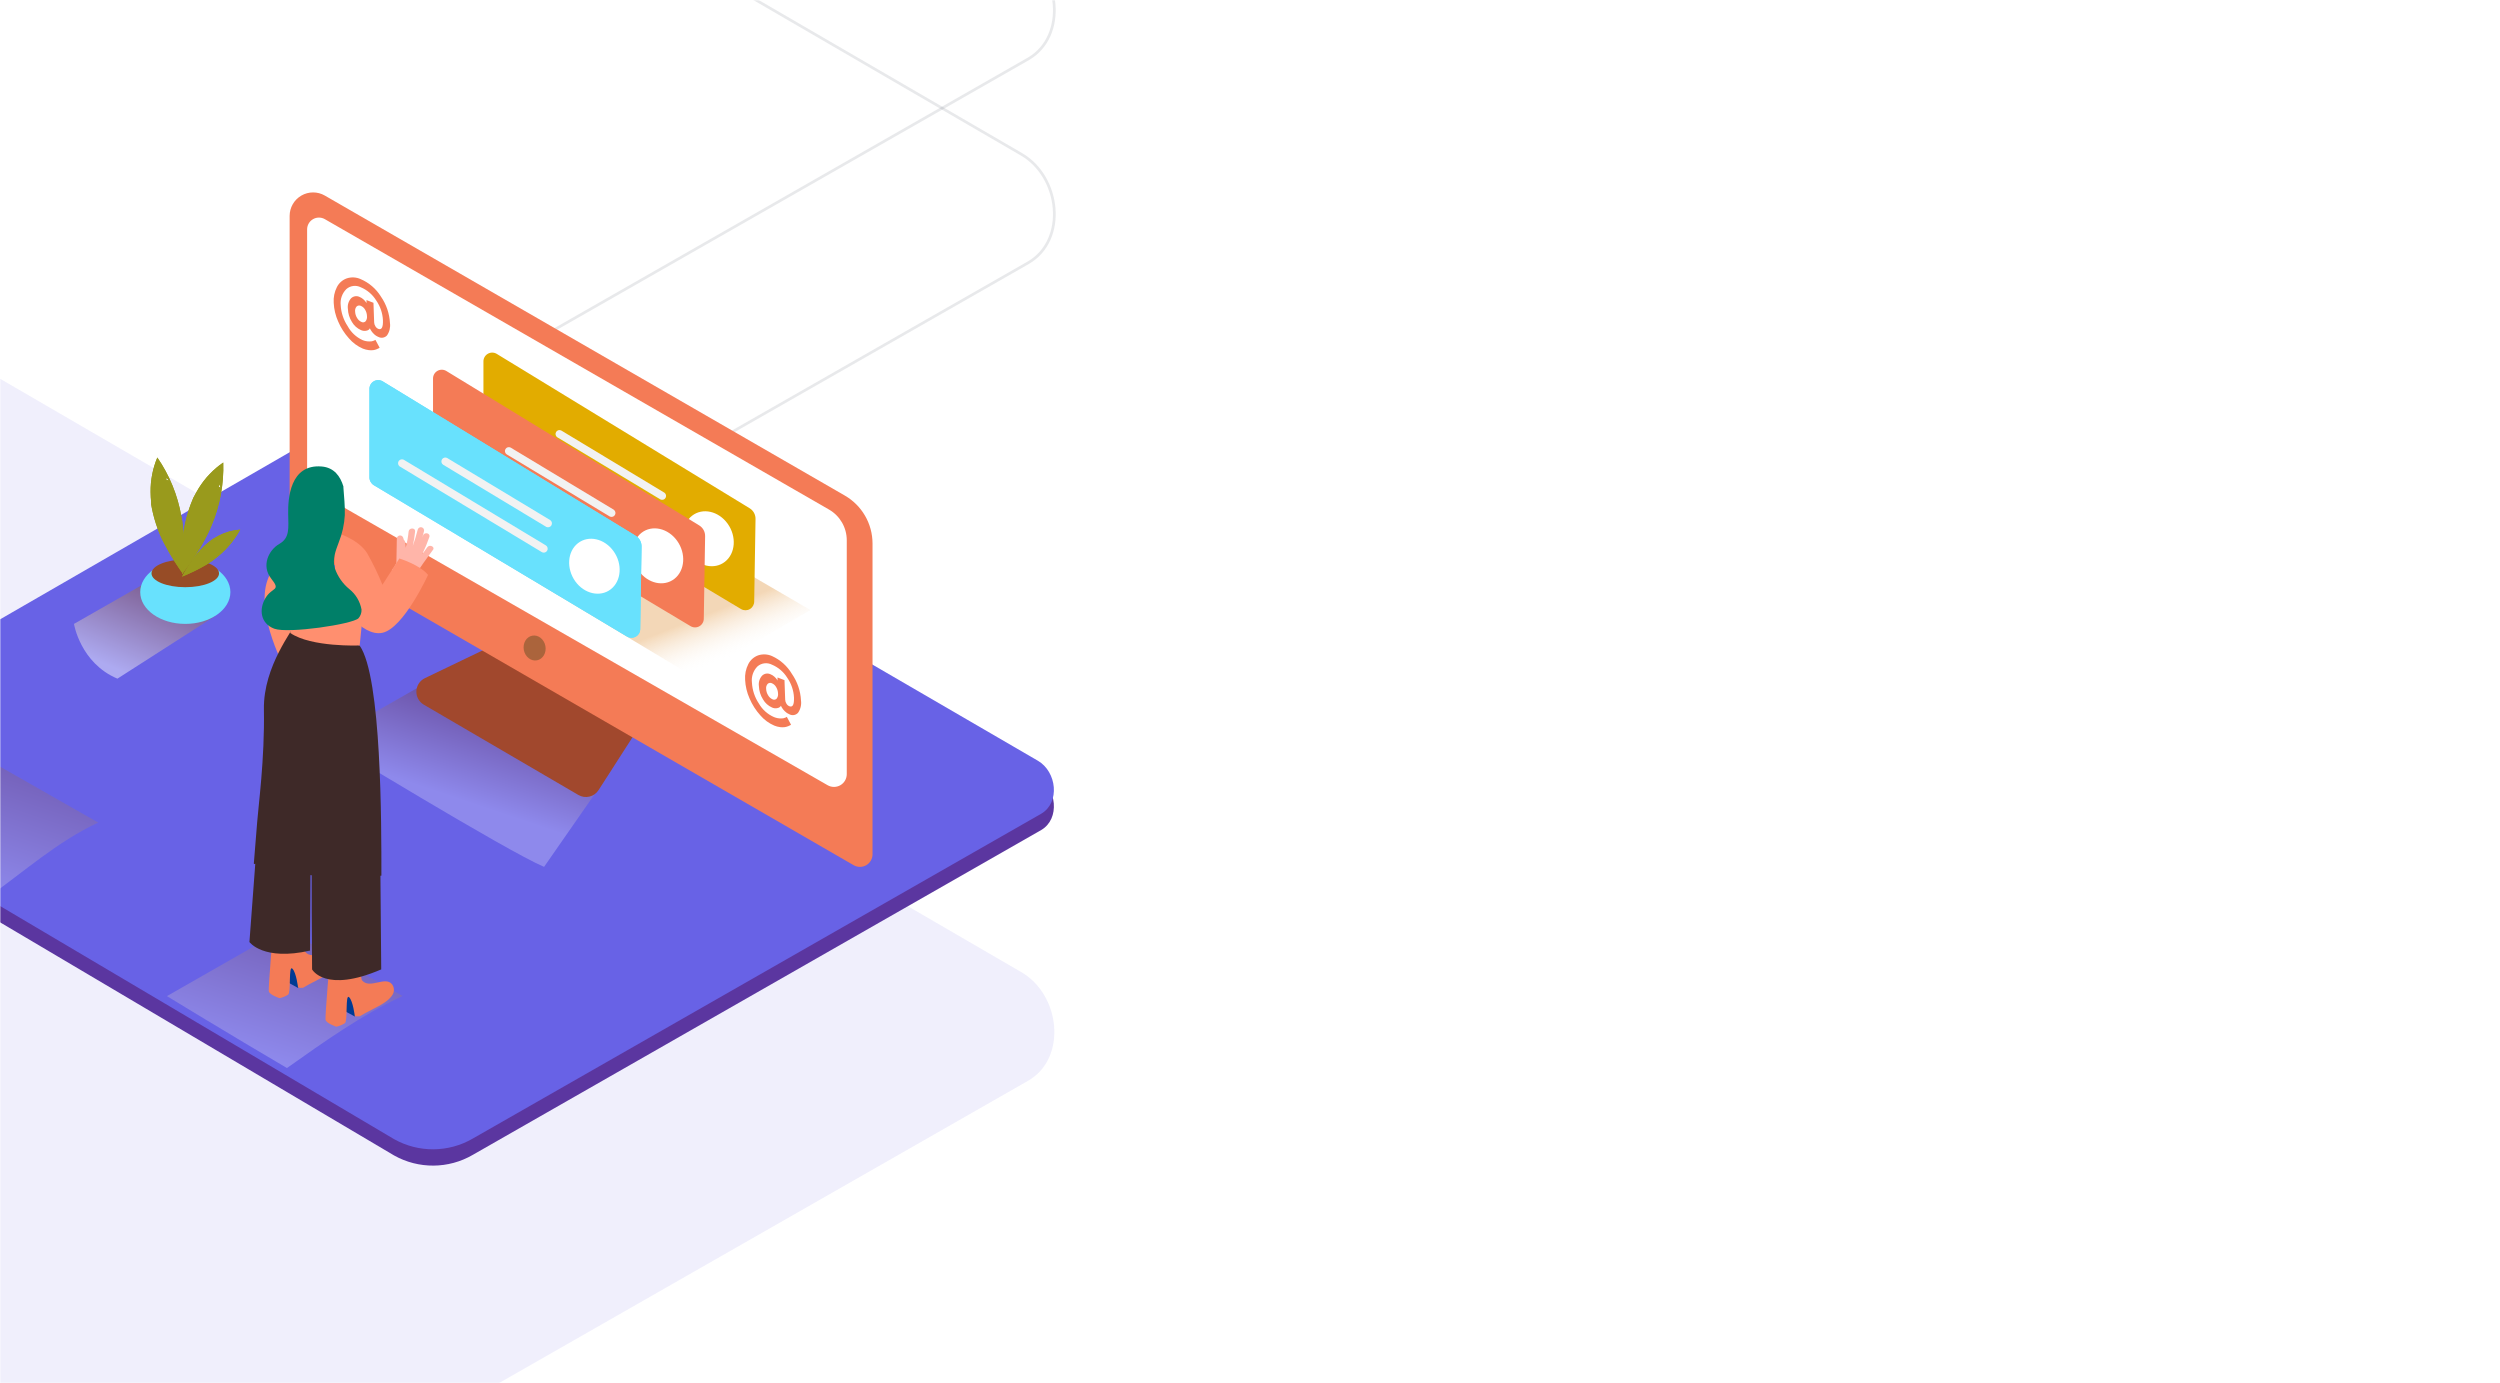 <svg width="920" height="509" viewBox="0 0 920 509" fill="none" xmlns="http://www.w3.org/2000/svg">
<rect width="920" height="509" fill="white"/>
<mask id="mask0_0_215" style="mask-type:alpha" maskUnits="userSpaceOnUse" x="0" y="0" width="920" height="509">
<rect width="920" height="509" fill="white"/>
</mask>
<g mask="url(#mask0_0_215)">
<path opacity="0.099" d="M-108.245 642.353L-557.256 376.729C-571.551 368.683 -583.804 355.501 -569.875 346.852L-119.267 86.89C-112.513 82.696 -102.249 79.944 -95.364 83.954L375.901 357.781C390.197 366.089 392.762 389.231 378.52 397.618L-49.075 641.933C-67.337 652.537 -89.835 652.697 -108.245 642.353Z" fill="#6862E6"/>
<path opacity="0.099" d="M-108.245 266.353L-557.256 0.729C-571.551 -7.317 -583.804 -20.499 -569.875 -29.148L-119.267 -289.11C-112.513 -293.304 -102.249 -296.056 -95.364 -292.046L375.901 -18.219C390.197 -9.911 392.762 13.231 378.52 21.618L-49.075 265.933C-67.337 276.537 -89.835 276.697 -108.245 266.353Z" stroke="#1E1F36"/>
<path opacity="0.099" d="M-108.245 341.353L-557.256 75.73C-571.551 67.683 -583.804 54.501 -569.875 45.852L-119.267 -214.11C-112.513 -218.304 -102.249 -221.056 -95.364 -217.046L375.901 56.781C390.197 65.089 392.762 88.231 378.52 96.618L-49.075 340.933C-67.337 351.537 -89.835 351.697 -108.245 341.353Z" stroke="#1E1F36"/>
<path d="M145.018 425.203L-74.687 295.211C-81.682 291.273 -87.677 284.822 -80.862 280.589L139.625 153.367C142.93 151.315 147.952 149.968 151.321 151.93L381.916 285.937C388.91 290.003 390.166 301.329 383.197 305.433L173.971 424.998C165.035 430.187 154.026 430.265 145.018 425.203Z" fill="#5B36A0"/>
<path d="M145.018 419.203L-74.687 289.211C-81.682 285.273 -87.677 278.822 -80.862 274.589L139.625 147.367C142.93 145.315 147.952 143.968 151.321 145.93L381.916 279.937C388.91 284.003 390.166 295.329 383.197 299.433L173.971 418.998C165.035 424.187 154.026 424.265 145.018 419.203Z" fill="#6862E6"/>
<g style="mix-blend-mode:multiply" opacity="0.25">
<path d="M163.133 247.693L119.781 272.46C119.781 272.46 186.564 313.26 200.22 319.006L225.188 283.093" fill="url(#paint0_linear_0_215)"/>
</g>
<g style="mix-blend-mode:multiply" opacity="0.25">
<path d="M148.157 366.513L104.792 341.798L61.428 366.565C61.428 366.565 84.013 380.366 105.599 393.038C119.307 383.328 133.027 373.516 148.157 366.513Z" fill="url(#paint1_linear_0_215)"/>
</g>
<g style="mix-blend-mode:multiply" opacity="0.46">
<path d="M54.727 213.883L27.223 229.595C27.223 229.595 29.554 243.999 43.211 249.745L79.222 226.658" fill="url(#paint2_linear_0_215)"/>
</g>
<ellipse cx="68.192" cy="217.898" rx="16.59" ry="11.697" fill="#68E1FD"/>
<ellipse cx="68.179" cy="210.997" rx="12.427" ry="5.092" fill="#974C26"/>
<path fill-rule="evenodd" clip-rule="evenodd" d="M67.474 195.619C67.654 197.915 67.731 200.21 67.731 202.506C67.718 205.379 67.577 208.252 67.269 211.113C66.283 209.74 65.309 208.304 64.284 206.688C62.965 204.623 61.735 202.506 60.608 200.339C59.56 198.411 58.664 196.404 57.93 194.336C57.114 192.09 56.459 189.788 55.97 187.448C55.842 186.884 55.727 186.217 55.624 185.602V185.383V184.845C55.522 183.639 55.419 182.357 55.419 181.074C55.362 176.712 56.204 172.385 57.892 168.363C62.377 174.876 65.401 182.284 66.757 190.078C66.842 190.54 66.923 191.006 67 191.476C67 191.386 67.18 192.322 67.18 192.669L67.308 193.836C67.368 194.426 67.423 195.02 67.474 195.619ZM61.21 176.687C61.21 176.687 61.21 176.687 61.21 176.687H61.197C61.201 176.687 61.206 176.687 61.21 176.687ZM61.21 176.687C61.525 176.669 61.841 176.704 62.145 176.79C61.837 176.448 61.526 176.114 61.21 175.79C61.276 176.085 61.276 176.391 61.21 176.687Z" fill="#999A1C"/>
<path fill-rule="evenodd" clip-rule="evenodd" d="M75.494 198.338C74.405 200.428 73.278 202.34 71.996 204.276C70.446 206.7 68.73 209.035 67.026 211.305C66.911 209.625 66.911 207.88 66.911 205.969C66.911 203.52 67.013 201.083 67.244 198.646C67.402 196.456 67.732 194.281 68.23 192.143C68.753 189.809 69.443 187.516 70.293 185.281C70.523 184.691 70.767 184.114 71.01 183.537L71.01 183.537L71.074 183.331L71.33 182.857C71.907 181.741 72.522 180.638 73.188 179.573C75.501 175.868 78.554 172.68 82.156 170.21C82.415 178.124 80.96 186 77.889 193.297C77.71 193.716 77.526 194.144 77.339 194.58L76.839 195.683L76.314 196.747C76.049 197.278 75.776 197.808 75.494 198.338ZM80.887 178.239C80.801 178.529 80.652 178.796 80.452 179.022C80.701 179.154 80.93 179.322 81.131 179.522C81.062 179.112 80.981 178.684 80.887 178.239Z" fill="#999A1C"/>
<path fill-rule="evenodd" clip-rule="evenodd" d="M75.75 207.919C74.478 208.663 73.196 209.355 71.907 209.997C70.293 210.805 68.64 211.523 66.987 212.216C67.474 211.279 68.025 210.317 68.64 209.291C69.447 208.009 70.293 206.726 71.202 205.443C71.993 204.312 72.871 203.244 73.828 202.25C74.865 201.158 75.978 200.142 77.159 199.21L78.107 198.505L78.21 198.415L78.504 198.235C79.183 197.825 79.862 197.427 80.567 197.068C83.004 195.814 85.673 195.076 88.407 194.9C85.997 199.25 82.676 203.026 78.671 205.969L77.954 206.495L77.339 206.931L76.711 207.329L75.75 207.919ZM85.102 198.812C84.963 198.941 84.796 199.038 84.615 199.095V199.107C84.701 199.268 84.761 199.441 84.794 199.62C84.906 199.355 85.008 199.086 85.102 198.812Z" fill="#999A1C"/>
<path fill-rule="evenodd" clip-rule="evenodd" d="M67.474 195.619C67.654 197.915 67.731 200.21 67.731 202.506C67.718 205.379 67.577 208.252 67.269 211.113C66.283 209.74 65.309 208.304 64.284 206.688C62.965 204.623 61.735 202.506 60.608 200.339C59.56 198.411 58.664 196.404 57.93 194.336C57.114 192.09 56.459 189.788 55.97 187.448C55.842 186.884 55.727 186.217 55.624 185.602V185.383V184.845C55.522 183.639 55.419 182.357 55.419 181.074C55.362 176.712 56.204 172.385 57.892 168.363C62.377 174.876 65.401 182.284 66.757 190.078C66.842 190.54 66.923 191.006 67 191.476C67 191.386 67.18 192.322 67.18 192.669L67.308 193.836C67.368 194.426 67.423 195.02 67.474 195.619ZM61.21 176.687C61.21 176.687 61.21 176.687 61.21 176.687H61.197C61.201 176.687 61.206 176.687 61.21 176.687ZM61.21 176.687C61.525 176.669 61.841 176.704 62.145 176.79C61.837 176.448 61.526 176.114 61.21 175.79C61.276 176.085 61.276 176.391 61.21 176.687Z" fill="#999A1C"/>
<path fill-rule="evenodd" clip-rule="evenodd" d="M75.494 198.338C74.405 200.428 73.278 202.34 71.996 204.276C70.446 206.7 68.73 209.035 67.026 211.305C66.911 209.625 66.911 207.88 66.911 205.969C66.911 203.52 67.013 201.083 67.244 198.646C67.402 196.456 67.732 194.281 68.23 192.143C68.753 189.809 69.443 187.516 70.293 185.281C70.523 184.691 70.767 184.114 71.01 183.537L71.01 183.537L71.074 183.331L71.33 182.857C71.907 181.741 72.522 180.638 73.188 179.573C75.501 175.868 78.554 172.68 82.156 170.21C82.415 178.124 80.96 186 77.889 193.297C77.71 193.716 77.526 194.144 77.339 194.58L76.839 195.683L76.314 196.747C76.049 197.278 75.776 197.808 75.494 198.338ZM80.887 178.239C80.801 178.529 80.652 178.796 80.452 179.022C80.701 179.154 80.93 179.322 81.131 179.522C81.062 179.112 80.981 178.684 80.887 178.239Z" fill="#999A1C"/>
<path fill-rule="evenodd" clip-rule="evenodd" d="M75.75 207.919C74.478 208.663 73.196 209.355 71.907 209.997C70.293 210.805 68.64 211.523 66.987 212.216C67.474 211.279 68.025 210.317 68.64 209.291C69.447 208.009 70.293 206.726 71.202 205.443C71.993 204.312 72.871 203.244 73.828 202.25C74.865 201.158 75.978 200.142 77.159 199.21L78.107 198.505L78.21 198.415L78.504 198.235C79.183 197.825 79.862 197.427 80.567 197.068C83.004 195.814 85.673 195.076 88.407 194.9C85.997 199.25 82.676 203.026 78.671 205.969L77.954 206.495L77.339 206.931L76.711 207.329L75.75 207.919ZM85.102 198.812C84.963 198.941 84.796 199.038 84.615 199.095V199.107C84.701 199.268 84.761 199.441 84.794 199.62C84.906 199.355 85.008 199.086 85.102 198.812Z" fill="#999A1C"/>
<path d="M180.35 238.022L156.356 249.565C154.513 250.452 153.311 252.285 153.231 254.33C153.15 256.375 154.205 258.297 155.971 259.326L212.839 292.545C215.392 294.04 218.669 293.254 220.269 290.763L234.092 269.24" fill="#A1482D"/>
<path d="M310.854 182.344L119.525 71.962C116.853 70.424 113.566 70.428 110.898 71.973C108.23 73.517 106.587 76.368 106.586 79.453V194.285C106.586 196.851 107.953 199.222 110.173 200.505L314.146 318.39C315.578 319.221 317.345 319.222 318.778 318.393C320.211 317.565 321.093 316.032 321.09 314.375V200.018C321.084 192.717 317.18 185.976 310.854 182.344Z" fill="#F47B56"/>
<path d="M119.537 80.646L305.089 187.525C309.122 189.85 311.608 194.154 311.61 198.812V284.888C311.607 286.564 310.714 288.112 309.265 288.953C307.816 289.793 306.031 289.798 304.577 288.967L115.348 180.304C113.907 179.477 113.017 177.941 113.017 176.277V84.429C113.017 82.874 113.844 81.436 115.188 80.657C116.532 79.877 118.189 79.873 119.537 80.646Z" fill="white"/>
<ellipse cx="196.738" cy="238.465" rx="4.036" ry="4.617" transform="rotate(-10.9 196.738 238.465)" fill="#AB643C"/>
<path opacity="0.32" d="M169.41 197.427L255.639 249.296L298.235 224.503L222.126 180.15" fill="url(#paint3_linear_0_215)"/>
<path d="M275.97 187.102L182.746 130.193C181.73 129.604 180.474 129.615 179.468 130.22C178.461 130.825 177.862 131.93 177.903 133.104V165.529C177.896 166.722 178.513 167.832 179.53 168.453L272.742 224.157C273.739 224.724 274.962 224.717 275.952 224.138C276.942 223.559 277.549 222.496 277.546 221.348L278.033 191.117C278.106 189.507 277.321 187.979 275.97 187.102Z" fill="#E2AC00"/>
<path d="M253.667 203.789C257.01 208.47 262.89 209.779 266.785 206.726C270.679 203.673 271.128 197.402 267.784 192.733C264.44 188.064 258.56 186.743 254.666 189.796C250.771 192.848 250.323 199.107 253.667 203.789Z" fill="white"/>
<path d="M244.52 181.318L206.497 158.397C205.82 158.08 205.014 158.331 204.635 158.976C204.257 159.621 204.431 160.448 205.037 160.886L243.059 183.806C243.736 184.123 244.543 183.873 244.921 183.228C245.3 182.583 245.126 181.755 244.52 181.318V181.318Z" fill="#F2F2F2"/>
<path d="M242.957 190.629L190.548 159.039C189.885 158.807 189.152 159.084 188.808 159.697C188.464 160.31 188.609 161.081 189.151 161.527L241.496 193.13C242.173 193.448 242.98 193.197 243.358 192.552C243.737 191.907 243.563 191.08 242.957 190.642V190.629Z" fill="#F2F2F2"/>
<path d="M257.369 193.387L164.196 136.49C163.18 135.902 161.924 135.912 160.918 136.517C159.911 137.123 159.312 138.227 159.353 139.402V171.813C159.338 173.009 159.951 174.124 160.968 174.751L254.179 230.454C255.187 231.034 256.429 231.025 257.427 230.429C258.426 229.833 259.025 228.745 258.996 227.581L259.483 197.35C259.526 195.748 258.723 194.242 257.369 193.387V193.387Z" fill="#F47B56"/>
<path d="M235.065 210.074C238.409 214.755 244.289 216.063 248.184 213.011C252.078 209.958 252.526 203.686 249.183 199.018C245.839 194.349 239.959 193.028 236.065 196.08C232.17 199.133 231.722 205.392 235.065 210.074Z" fill="white"/>
<path d="M225.918 187.602L187.87 164.682C187.194 164.365 186.387 164.615 186.008 165.26C185.63 165.905 185.804 166.733 186.41 167.17L224.432 190.091C225.109 190.408 225.916 190.157 226.294 189.512C226.673 188.867 226.499 188.04 225.893 187.602H225.918Z" fill="#F2F2F2"/>
<path d="M224.343 196.978L171.946 165.336C171.27 165.019 170.463 165.27 170.084 165.915C169.706 166.56 169.88 167.387 170.486 167.825L222.895 199.415C223.572 199.732 224.378 199.482 224.757 198.837C225.136 198.192 224.962 197.364 224.355 196.927L224.343 196.978Z" fill="#F2F2F2"/>
<path d="M233.989 197.209L140.791 140.313C139.774 139.724 138.519 139.735 137.512 140.34C136.506 140.945 135.907 142.049 135.948 143.224V175.636C135.94 176.829 136.558 177.939 137.575 178.56L230.786 234.264C231.794 234.844 233.036 234.834 234.035 234.238C235.033 233.643 235.633 232.554 235.603 231.391L236.09 201.16C236.132 199.565 235.334 198.065 233.989 197.209V197.209Z" fill="#68E1FD"/>
<path d="M233.989 197.209L140.791 140.313C139.774 139.724 138.519 139.735 137.512 140.34C136.506 140.945 135.907 142.049 135.948 143.224V175.636C135.94 176.829 136.558 177.939 137.575 178.56L230.786 234.264C231.794 234.844 233.036 234.834 234.035 234.238C235.033 233.643 235.633 232.554 235.603 231.391L236.09 201.16C236.132 199.565 235.334 198.065 233.989 197.209V197.209Z" fill="#68E1FD"/>
<path d="M211.673 213.896C215.016 218.577 220.897 219.886 224.791 216.833C228.686 213.78 229.134 207.508 225.79 202.84C222.447 198.171 216.566 196.85 212.672 199.903C208.777 202.955 208.368 209.214 211.673 213.896Z" fill="white"/>
<path d="M202.526 191.425L164.491 168.504C163.814 168.187 163.007 168.438 162.629 169.083C162.25 169.728 162.424 170.555 163.03 170.993L201.053 193.913C201.729 194.23 202.536 193.979 202.915 193.335C203.293 192.69 203.119 191.862 202.513 191.425H202.526Z" fill="#F2F2F2"/>
<path d="M200.95 200.749L148.541 169.158C147.864 168.841 147.058 169.092 146.679 169.737C146.301 170.382 146.475 171.209 147.081 171.647L199.49 203.237C200.166 203.555 200.973 203.304 201.352 202.659C201.73 202.014 201.556 201.187 200.95 200.749V200.749Z" fill="#F2F2F2"/>
<path d="M111.672 194.028C105.649 199.218 101.094 205.901 98.464 213.408C93.826 226.235 105.42 247.192 105.42 247.192L123.458 232.891" fill="#FF8F6F"/>
<path d="M109.724 363.602L104.831 360.896L106.112 353.893C106.112 353.893 113.401 354.585 114.042 357.176" fill="#003B94"/>
<path d="M111.518 363.499C112.62 362.82 113.773 362.217 114.913 361.614C117.744 360.062 121.831 358.459 123.573 355.547C124.304 354.342 124.212 352.809 123.342 351.699C120.78 348.595 115.169 353.7 112.299 350.263C111.736 349.583 111.467 338.796 111.467 338.796L100.552 341.746C100.552 341.746 98.707 363.422 98.912 364.756C99.117 366.09 102.871 367.321 102.871 367.321C103.988 367.084 105.055 366.649 106.022 366.039C107.162 365.205 106.124 355.034 107.585 356.458C109.045 357.881 109.686 363.448 109.686 363.448C110.292 363.54 110.907 363.557 111.518 363.499Z" fill="#F47B56"/>
<path d="M130.568 374.081L125.674 371.413L126.955 364.41C126.955 364.41 134.244 365.103 134.885 367.693" fill="#003B94"/>
<path d="M132.412 373.978C133.514 373.298 134.667 372.696 135.807 372.093C138.638 370.541 142.725 368.938 144.467 366.026C145.198 364.821 145.106 363.288 144.237 362.178C141.674 359.074 136.063 364.179 133.194 360.742C132.63 360.062 132.361 349.275 132.361 349.275L121.446 352.225C121.446 352.225 119.589 373.978 119.794 375.261C119.999 376.543 123.752 377.826 123.752 377.826C124.87 377.588 125.937 377.154 126.904 376.543C128.044 375.71 127.006 365.539 128.467 366.962C129.927 368.386 130.568 373.953 130.568 373.953C131.179 374.037 131.799 374.046 132.412 373.978Z" fill="#F47B56"/>
<path d="M95.005 303.614L91.789 346.671C91.789 346.671 96.913 353.751 114.093 349.814V349.814L114.259 320.788" fill="#3E2928"/>
<path d="M114.849 312.144C114.477 315.85 114.849 356.74 114.849 356.74C114.849 356.74 119.601 365.641 140.291 356.74L139.996 321.994" fill="#3E2928"/>
<path d="M93.403 317.838C94.812 318.813 95.299 313.798 96.773 314.658C102.132 317.775 107.821 320.287 113.734 322.148H113.862C114.147 322.01 114.475 321.993 114.773 322.102C115.07 322.21 115.31 322.436 115.438 322.725C119.091 323.816 122.809 324.673 126.571 325.29C131.4 326.06 135.397 322.482 140.355 322.238C140.355 303.23 140.445 249.129 132.361 237.586L108.443 229.531C108.328 231.506 96.837 244.845 97.118 261.109C97.439 279.437 95.056 296.727 94.646 302.46C94.582 303.435 93.455 316.8 93.403 317.838Z" fill="#3E2928"/>
<path d="M134.564 215.73L132.361 237.534C132.361 237.534 114.516 238.253 106.829 232.943V214.447" fill="#FF8F6F"/>
<path d="M157.252 201.378L155.433 203.866C156.403 201.842 157.259 199.765 157.995 197.645C158.508 196.196 156.189 195.619 155.677 197.068L155.408 197.812C155.63 197.042 155.839 196.269 156.035 195.49C156.195 194.849 155.805 194.2 155.164 194.041C154.524 193.882 153.876 194.272 153.717 194.913C153.214 196.926 152.611 198.912 151.91 200.865C152.302 199.131 152.584 197.375 152.756 195.606C152.91 194.08 150.514 194.144 150.373 195.606C150.174 197.619 149.814 199.614 149.297 201.57C149.297 200.886 149.233 200.202 149.105 199.518C149.069 199.173 148.887 198.86 148.605 198.658C148.541 198.389 148.464 198.133 148.375 197.863C148.187 197.309 147.629 196.97 147.052 197.058C146.474 197.147 146.044 197.638 146.03 198.222L145.876 207.201C145.443 208.132 144.877 208.996 144.198 209.766C145.351 210.564 146.463 211.42 147.529 212.331C148.48 213.136 149.387 213.993 150.245 214.896C151.014 213.939 151.752 212.964 152.461 211.972C152.549 211.897 152.627 211.811 152.692 211.715C154.827 208.552 157.03 205.439 159.302 202.378C160.25 201.326 158.162 200.159 157.252 201.378Z" fill="#FFB5A9"/>
<path d="M123.24 195.85C123.24 195.85 131.669 198.12 135.09 203.545C137.232 207.3 139.119 211.195 140.739 215.204L146.965 205.52C146.965 205.52 154.524 207.842 157.521 211.562C157.521 211.562 148.554 231.185 140.739 232.866C132.925 234.546 124.623 221.348 124.623 221.348C124.623 221.348 122.907 226.863 123.24 220.976" fill="#FF8F6F"/>
<path d="M128.595 216.82C126.144 214.824 124.295 212.187 123.253 209.202C122.24 205.751 123.509 202.724 124.687 199.518C125.963 196.339 126.708 192.972 126.891 189.552C126.993 186.192 126.609 182.831 126.378 179.483C126.345 179.34 126.345 179.191 126.378 179.047C125.251 175.264 122.945 172.057 118.397 171.672C106.624 170.672 105.958 183.729 106.048 189.039C106.137 194.349 106.701 197.94 102.794 200.159C98.886 202.378 96.068 208.201 99.796 212.908C103.524 217.615 100.18 215.897 97.695 220.078C95.21 224.259 95.85 229.48 100.949 231.365C106.048 233.25 129.748 229.71 131.925 227.517C132.698 226.634 133.098 225.484 133.04 224.311C132.508 221.359 130.93 218.699 128.595 216.82V216.82Z" fill="#007F68"/>
<path fill-rule="evenodd" clip-rule="evenodd" d="M143.506 118.88C143.325 115.384 142.171 112.008 140.176 109.132C138.4 106.259 135.777 104.009 132.668 102.694C131.076 101.983 129.277 101.891 127.621 102.437C126.041 102.997 124.738 104.146 123.983 105.644C123.073 107.429 122.666 109.429 122.804 111.428C122.915 113.807 123.471 116.143 124.444 118.316C125.415 120.591 126.758 122.689 128.415 124.524C129.814 126.155 131.567 127.445 133.54 128.295C134.234 128.572 134.962 128.757 135.705 128.846C136.27 128.922 136.843 128.922 137.408 128.846C137.85 128.785 138.281 128.664 138.69 128.487C138.949 128.385 139.202 128.265 139.445 128.128L139.702 127.948L138.152 125.062L137.639 125.345C137.118 125.585 136.546 125.691 135.974 125.652C135.095 125.662 134.223 125.491 133.412 125.152C131.08 124.082 129.16 122.281 127.941 120.022C126.411 117.734 125.525 115.075 125.379 112.326C125.133 110.14 125.891 107.96 127.442 106.4C128.911 105.101 131.023 104.831 132.771 105.721C135.124 106.7 137.11 108.396 138.446 110.569C139.933 112.705 140.79 115.216 140.919 117.816C141.013 120.441 140.44 121.51 139.202 121.022C138.761 120.831 138.392 120.503 138.152 120.086C137.868 119.654 137.708 119.153 137.69 118.637L137.434 111.428L134.872 110.428V111.569L134.641 111.159C134.378 110.783 134.068 110.443 133.719 110.146C133.309 109.774 132.836 109.478 132.323 109.273C131.286 108.763 130.041 108.958 129.21 109.761C128.265 110.805 127.828 112.213 128.018 113.609C128.072 115.333 128.585 117.011 129.504 118.47C130.267 119.812 131.445 120.87 132.861 121.484C133.454 121.753 134.116 121.834 134.757 121.715C135.14 121.658 135.502 121.504 135.807 121.266C135.927 121.134 136.031 120.987 136.115 120.83L136.422 121.433C136.718 121.951 137.089 122.422 137.524 122.831C138.008 123.333 138.593 123.727 139.24 123.985C140.301 124.55 141.609 124.323 142.418 123.433C143.341 122.107 143.73 120.481 143.506 118.88ZM135.051 116.353C135.136 117.031 134.946 117.714 134.526 118.252C134.133 118.642 133.533 118.735 133.04 118.483C132.354 118.185 131.782 117.672 131.413 117.02C130.964 116.304 130.712 115.481 130.683 114.635C130.593 113.962 130.799 113.284 131.246 112.775C131.678 112.385 132.306 112.303 132.822 112.57C133.48 112.856 134.025 113.352 134.372 113.981C134.797 114.701 135.031 115.517 135.051 116.353Z" fill="#F47B56"/>
<path fill-rule="evenodd" clip-rule="evenodd" d="M294.764 257.761C294.586 254.264 293.432 250.887 291.433 248.013C289.721 245.108 287.152 242.805 284.079 241.421C282.482 240.715 280.68 240.623 279.019 241.164C277.44 241.732 276.138 242.884 275.381 244.383C274.471 246.164 274.063 248.16 274.202 250.155C274.312 252.534 274.869 254.87 275.842 257.043C276.813 259.322 278.155 261.424 279.813 263.263C281.214 264.89 282.966 266.176 284.938 267.021C285.628 267.303 286.351 267.492 287.09 267.586C287.66 267.661 288.237 267.661 288.807 267.586C289.246 267.517 289.676 267.397 290.088 267.227C290.348 267.124 290.6 267.004 290.844 266.868L291.1 266.688L289.55 263.802L289.037 264.084C288.515 264.32 287.944 264.426 287.372 264.392C286.492 264.392 285.622 264.217 284.81 263.879C282.482 262.861 280.542 261.121 279.275 258.915C277.743 256.629 276.857 253.97 276.713 251.22C276.441 249.029 277.182 246.833 278.725 245.256C280.198 243.964 282.308 243.7 284.054 244.589C286.4 245.568 288.38 247.259 289.716 249.424C291.202 251.565 292.059 254.08 292.189 256.684C292.266 259.313 291.74 260.378 290.459 259.89C290.018 259.699 289.65 259.371 289.409 258.954C289.129 258.52 288.97 258.02 288.948 257.505L288.691 250.296L286.129 249.309V250.45L285.886 250.04C285.622 249.661 285.312 249.316 284.963 249.014C284.554 248.641 284.081 248.346 283.567 248.141C282.534 247.633 281.294 247.828 280.467 248.629C279.515 249.669 279.078 251.08 279.275 252.477C279.329 254.207 279.847 255.89 280.774 257.351C281.535 258.698 282.713 259.761 284.131 260.378C284.72 260.647 285.379 260.723 286.014 260.596C286.398 260.542 286.76 260.387 287.064 260.147C287.182 260.013 287.285 259.867 287.372 259.711L287.679 260.313C287.978 260.83 288.349 261.301 288.781 261.711C289.268 262.211 289.852 262.604 290.498 262.866C291.559 263.426 292.864 263.2 293.675 262.314C294.598 260.988 294.987 259.362 294.764 257.761ZM286.321 255.234C286.402 255.914 286.208 256.597 285.783 257.133C285.387 257.519 284.788 257.607 284.297 257.351C283.61 257.048 283.039 256.531 282.67 255.876C282.221 255.163 281.969 254.345 281.94 253.503C281.851 252.828 282.061 252.148 282.517 251.643C282.951 251.257 283.578 251.181 284.092 251.451C284.748 251.736 285.289 252.233 285.63 252.861C286.061 253.58 286.299 254.397 286.321 255.234Z" fill="#F47B56"/>
<g style="mix-blend-mode:multiply" opacity="0.25">
<path d="M36.139 302.704L-7.226 278.001L-50.577 302.755C-50.577 302.755 -26.455 317.838 -4.868 330.511C8.839 320.814 21.022 309.72 36.139 302.704Z" fill="url(#paint4_linear_0_215)"/>
</g>
</g>
<defs>
<linearGradient id="paint0_linear_0_215" x1="162.715" y1="255.543" x2="151.685" y2="288.24" gradientUnits="userSpaceOnUse">
<stop stop-color="#78B46A"/>
<stop offset="0.03" stop-color="#7F3500"/>
<stop offset="1" stop-color="white"/>
</linearGradient>
<linearGradient id="paint1_linear_0_215" x1="90.536" y1="322.477" x2="71.981" y2="380.838" gradientUnits="userSpaceOnUse">
<stop stop-color="#78B46A"/>
<stop offset="0.03" stop-color="#7F3500"/>
<stop offset="1" stop-color="white"/>
</linearGradient>
<linearGradient id="paint2_linear_0_215" x1="44.7" y1="200.002" x2="27.536" y2="239.625" gradientUnits="userSpaceOnUse">
<stop stop-color="#78B46A"/>
<stop offset="0.03" stop-color="#7F3500"/>
<stop offset="1" stop-color="white"/>
</linearGradient>
<linearGradient id="paint3_linear_0_215" x1="285.656" y1="235.452" x2="278.951" y2="218.459" gradientUnits="userSpaceOnUse">
<stop stop-color="white" stop-opacity="0.01"/>
<stop offset="0.99" stop-color="#DC841E"/>
</linearGradient>
<linearGradient id="paint4_linear_0_215" x1="-20.445" y1="258.349" x2="-39.967" y2="316.801" gradientUnits="userSpaceOnUse">
<stop stop-color="#78B46A"/>
<stop offset="0.03" stop-color="#7F3500"/>
<stop offset="1" stop-color="white"/>
</linearGradient>
</defs>
</svg>

